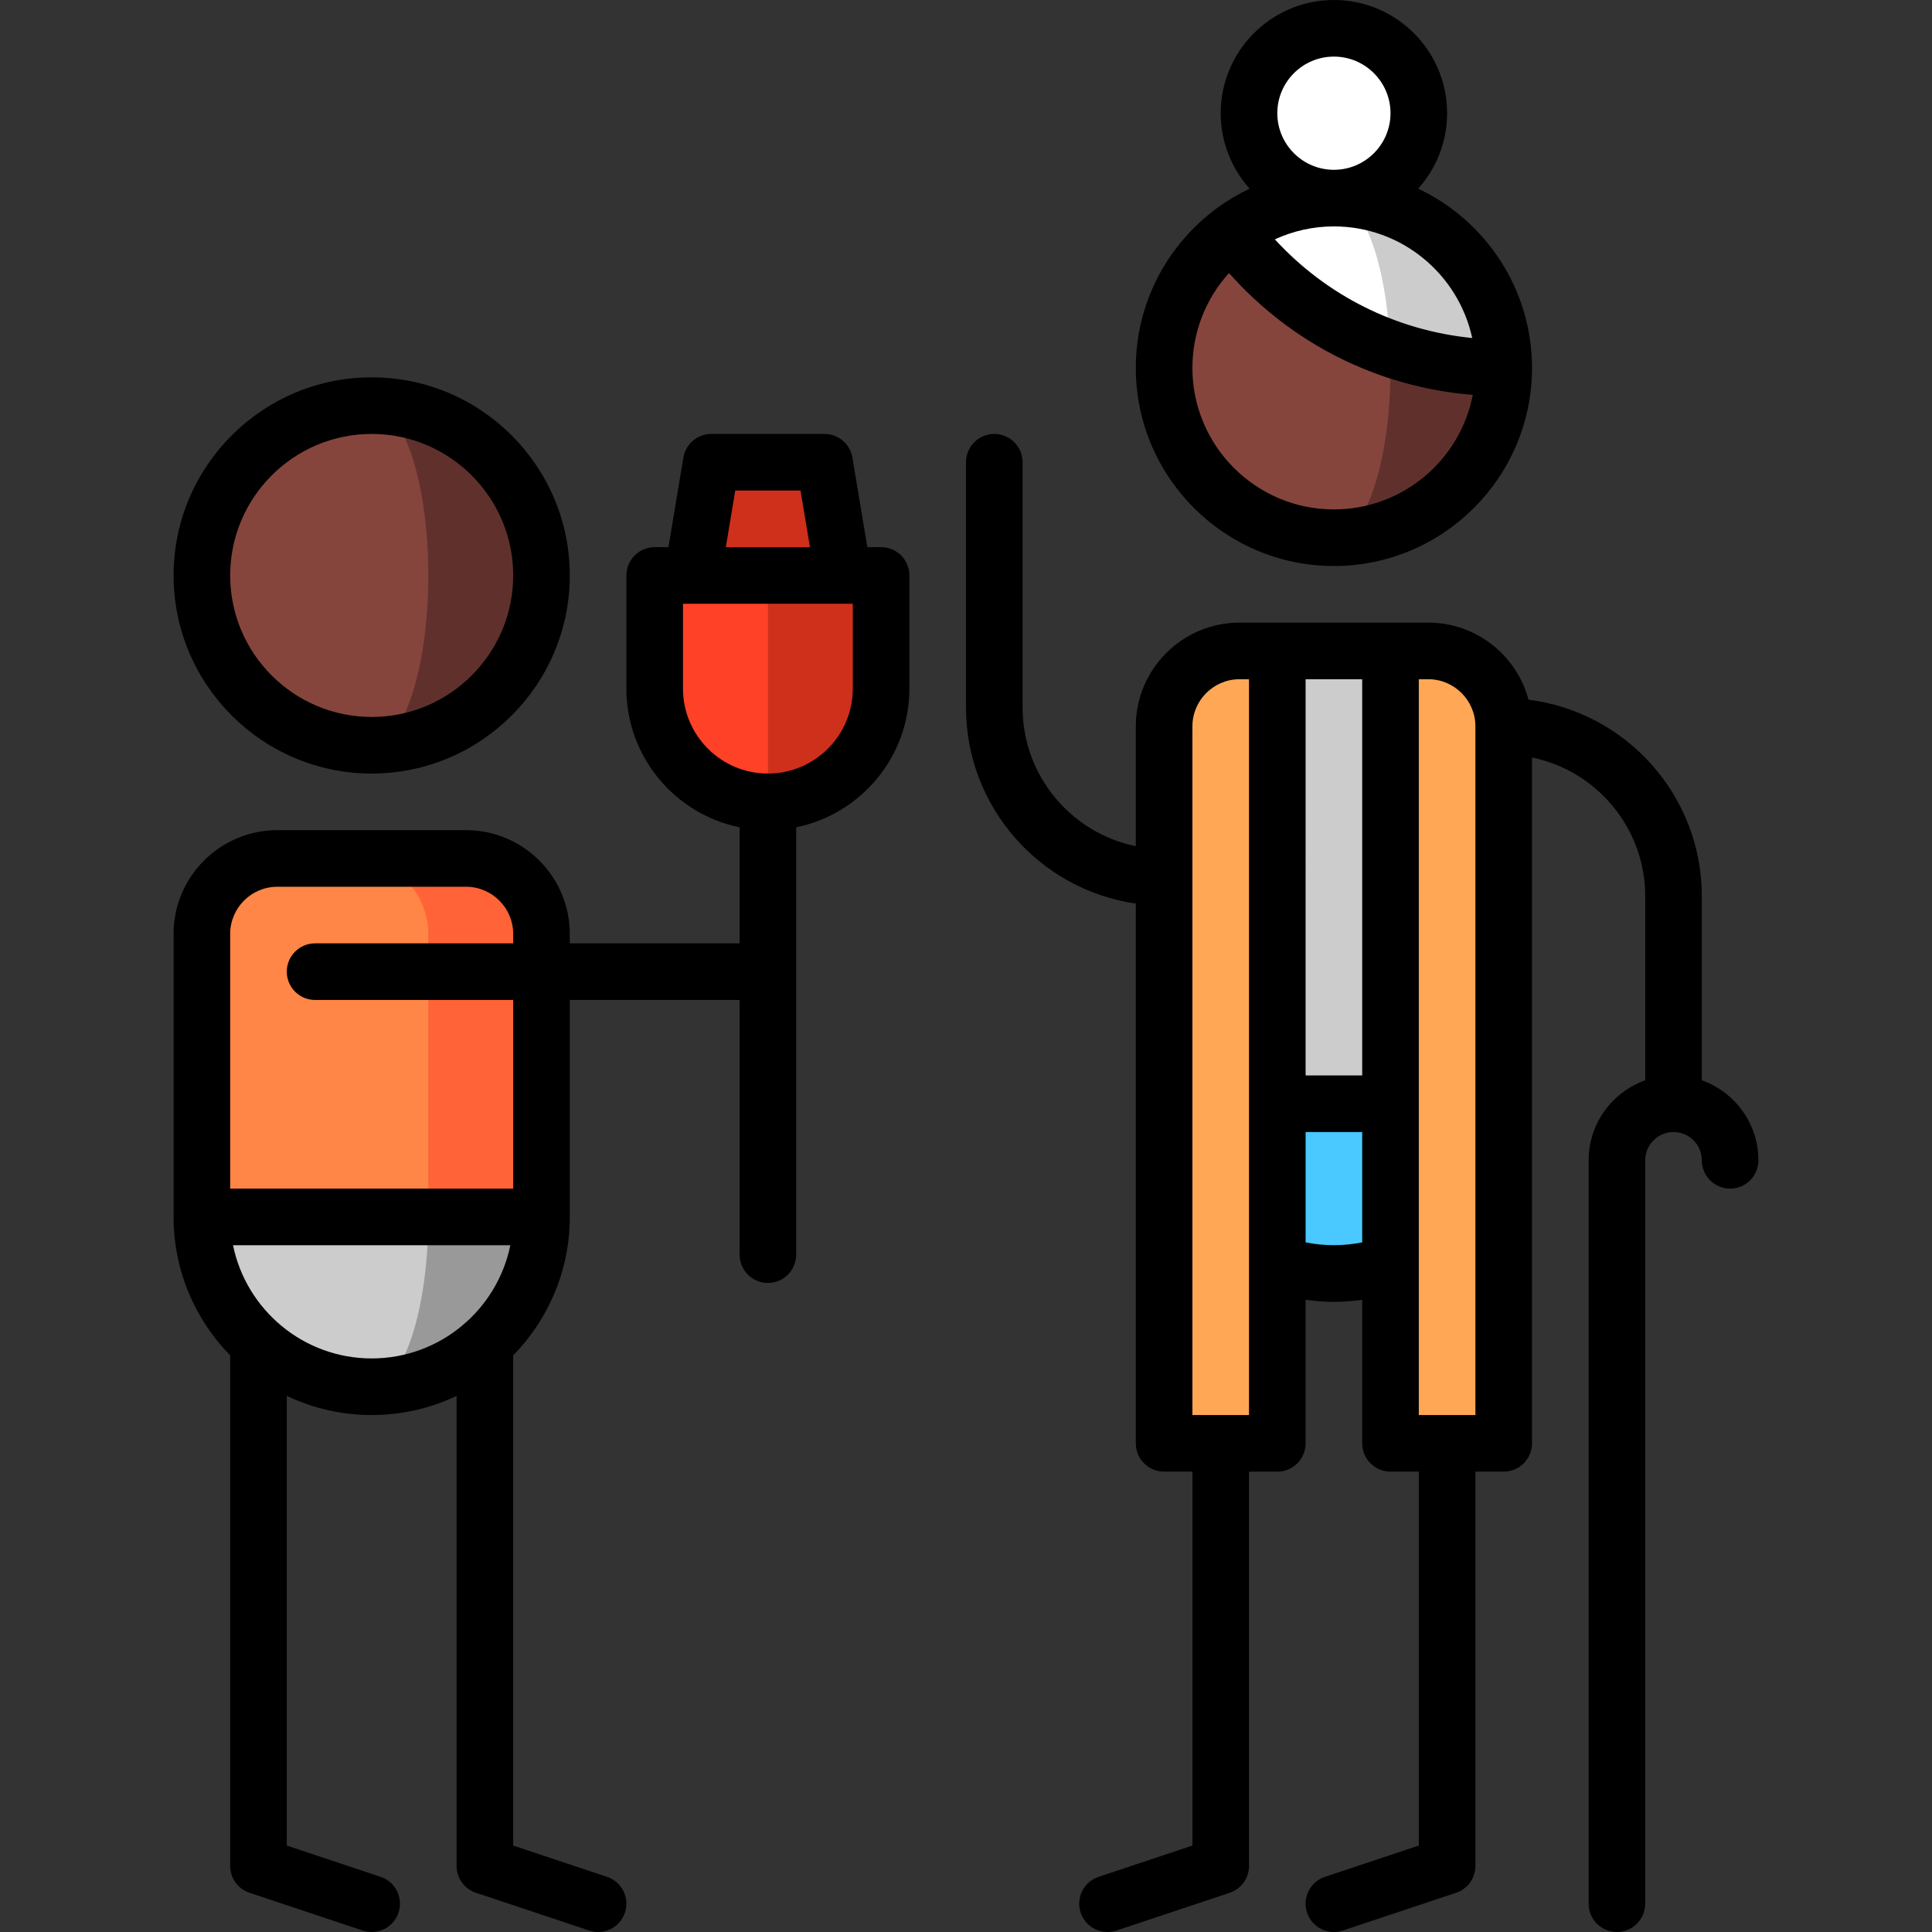 <?xml version="1.0" encoding="iso-8859-1"?>
<!-- Generator: Adobe Illustrator 19.0.0, SVG Export Plug-In . SVG Version: 6.00 Build 0)  -->
<svg version="1.1" id="Capa_1" xmlns="http://www.w3.org/2000/svg" xmlns:xlink="http://www.w3.org/1999/xlink" x="0px" y="0px"
	 viewBox="0 0 512.002 512.002" style="enable-background:new 0 0 512.002 512.002;" xml:space="preserve">
<rect x="0" y="0" width="512.002" height="512.002" fill="#333333" stroke="none"/>
<path style="fill:#60312C;" d="M98.501,107.5v90c24.853,0,45-20.147,45-45S123.354,107.5,98.501,107.5z"/>
<path style="fill:#85453D;" d="M113.501,152.5c0-24.853-6.716-45-15-45c-24.853,0-45,20.147-45,45s20.147,45,45,45
	C106.785,197.5,113.501,177.353,113.501,152.5z"/>
<path style="fill:#49C9FF;" d="M388.501,259.167h-70v61.606c8.25,10.2,20.86,16.727,35,16.727s26.75-6.527,35-16.727V259.167z"/>
<polygon style="fill:#CCCCCC;" points="368.501,172.5 338.501,172.5 318.501,292.5 388.501,292.5 "/>
<g>
	<path style="fill:#FFA754;" d="M338.501,172.5v210h-30v-190c0-11.05,8.95-20,20-20H338.501z"/>
	<path style="fill:#FFA754;" d="M398.501,192.5v190h-30v-210h10C389.551,172.5,398.501,181.45,398.501,192.5z"/>
</g>
<path style="fill:#60312C;" d="M367.593,82.047L353.501,142.5c24.853,0,45-20.147,45-45L367.593,82.047z"/>
<path style="fill:#85453D;" d="M368.501,97.5c0-5.429-0.321-10.634-0.908-15.453l-41.095-20.546
	c-10.928,8.21-17.997,21.278-17.997,35.998c0,24.853,20.147,45,45,45C361.785,142.5,368.501,122.353,368.501,97.5z"/>
<path style="fill:#CCCCCC;" d="M353.501,52.5L368.4,92.332c9.413,3.341,19.543,5.168,30.101,5.168
	C398.501,72.647,378.354,52.5,353.501,52.5z"/>
<g>
	<path style="fill:#FFFFFF;" d="M353.501,52.5c-10.132,0-19.481,3.35-27.003,9.002c10.532,14.02,25.066,24.856,41.901,30.831
		C367.545,69.915,361.202,52.5,353.501,52.5z"/>
	<circle style="fill:#FFFFFF;" cx="353.5" cy="30" r="22.5"/>
</g>
<path style="fill:#999999;" d="M98.501,277.5v90c24.853,0,45-20.147,45-45L98.501,277.5z"/>
<path style="fill:#CCCCCC;" d="M113.501,322.5l-15-45l-45,45c0,24.853,20.147,45,45,45C106.785,367.5,113.501,347.353,113.501,322.5
	z"/>
<path style="fill:#FF6337;" d="M123.501,227.5h-30l20,95h30v-75C143.501,236.454,134.547,227.5,123.501,227.5z"/>
<path style="fill:#FF8646;" d="M93.501,227.5h-20c-11.046,0-20,8.954-20,20v75h60v-75C113.501,236.454,104.547,227.5,93.501,227.5z"
	/>
<g>
	<polygon style="fill:#CF301B;" points="218.501,122.5 188.501,122.5 183.501,152.5 203.501,172.5 223.501,152.5 	"/>
	<path style="fill:#CF301B;" d="M203.501,152.5l-10,30l10,30c16.568,0,30-13.432,30-30v-30H203.501z"/>
</g>
<path style="fill:#FF4128;" d="M173.501,152.5v30c0,16.569,13.431,30,30,30v-60H173.501z"/>
<path d="M98.501,205c28.948,0,52.5-23.551,52.5-52.5s-23.552-52.5-52.5-52.5s-52.5,23.551-52.5,52.5S69.553,205,98.501,205z
	 M98.501,115c20.678,0,37.5,16.822,37.5,37.5s-16.822,37.5-37.5,37.5s-37.5-16.822-37.5-37.5S77.823,115,98.501,115z"/>
<path d="M353.501,150c28.948,0,52.5-23.551,52.5-52.5c0-20.965-12.356-39.09-30.165-47.499c4.762-5.312,7.665-12.323,7.665-20.001
	c0-16.542-13.458-30-30-30s-30,13.458-30,30c0,7.678,2.903,14.689,7.665,20.001c-3.037,1.434-5.914,3.152-8.6,5.118
	c-0.194,0.12-0.386,0.247-0.572,0.386c-0.21,0.158-0.409,0.325-0.597,0.499c-12.395,9.612-20.395,24.633-20.395,41.496
	C301.001,126.449,324.553,150,353.501,150z M390.152,89.58c-20.154-2-38.58-11.211-52.297-26.146
	C342.62,61.235,347.917,60,353.501,60C371.461,60,386.506,72.694,390.152,89.58z M338.501,30c0-8.271,6.729-15,15-15s15,6.729,15,15
	s-6.729,15-15,15S338.501,38.271,338.501,30z M325.7,72.361c16.692,18.803,39.576,30.244,64.607,32.299
	C386.955,121.924,371.73,135,353.501,135c-20.678,0-37.5-16.822-37.5-37.5C316.001,87.837,319.676,79.017,325.7,72.361z"/>
<path d="M451.001,286.291V237.5c0-26.721-20.072-48.828-45.927-52.074C401.944,173.681,391.219,165,378.501,165h-50
	c-15.163,0-27.5,12.336-27.5,27.5v31.745c-17.096-3.484-30-18.635-30-36.745v-65c0-4.142-3.357-7.5-7.5-7.5s-7.5,3.358-7.5,7.5v65
	c0,26.402,19.593,48.304,45,51.956V382.5c0,4.142,3.357,7.5,7.5,7.5h7.5v99.094l-24.872,8.291c-3.929,1.31-6.053,5.557-4.743,9.487
	c1.048,3.143,3.974,5.13,7.114,5.13c0.786,0,1.586-0.125,2.373-0.387l30-10c3.063-1.021,5.128-3.887,5.128-7.115V390h7.5
	c4.143,0,7.5-3.358,7.5-7.5v-38.043c2.473,0.354,4.975,0.543,7.5,0.543s5.027-0.189,7.5-0.543V382.5c0,4.142,3.357,7.5,7.5,7.5h7.5
	v99.094l-24.872,8.291c-3.929,1.31-6.053,5.557-4.743,9.487c1.048,3.143,3.974,5.13,7.114,5.13c0.786,0,1.586-0.125,2.373-0.387
	l30-10c3.063-1.021,5.128-3.887,5.128-7.115V390h7.5c4.143,0,7.5-3.358,7.5-7.5V200.755c17.096,3.484,30,18.636,30,36.746v48.79
	c-8.729,3.096-15,11.433-15,21.21v197c0,4.142,3.357,7.5,7.5,7.5s7.5-3.358,7.5-7.5v-197c0-4.136,3.364-7.5,7.5-7.5
	s7.5,3.364,7.5,7.5c0,4.142,3.357,7.5,7.5,7.5s7.5-3.358,7.5-7.5C466.001,297.723,459.73,289.387,451.001,286.291z M361.001,180v105
	h-15V180H361.001z M331.001,375h-15V192.5c0-6.893,5.607-12.5,12.5-12.5h2.5V375z M346.001,329.239V300h15v29.239
	C356.069,330.232,350.933,330.232,346.001,329.239z M391.001,375h-15V180h2.5c6.893,0,12.5,5.607,12.5,12.5V375z"/>
<path d="M233.501,145h-3.646l-3.956-23.733c-0.604-3.617-3.732-6.267-7.398-6.267h-30c-3.666,0-6.795,2.65-7.398,6.267L177.147,145
	h-3.646c-4.143,0-7.5,3.358-7.5,7.5v30c0,18.11,12.904,33.261,30,36.745V250h-45v-2.5c0-15.164-12.337-27.5-27.5-27.5h-50
	c-15.163,0-27.5,12.336-27.5,27.5v75c0,14.269,5.73,27.22,15,36.692V494.5c0,3.228,2.065,6.094,5.128,7.115l30,10
	c0.787,0.262,1.587,0.387,2.373,0.387c3.141,0,6.066-1.988,7.114-5.13c1.31-3.929-0.814-8.177-4.743-9.487l-24.872-8.291v-119.17
	c6.824,3.251,14.452,5.076,22.5,5.076s15.676-1.825,22.5-5.076V494.5c0,3.228,2.065,6.094,5.128,7.115l30,10
	c0.787,0.262,1.587,0.387,2.373,0.387c3.141,0,6.066-1.988,7.114-5.13c1.31-3.929-0.814-8.177-4.743-9.487l-24.872-8.291V359.192
	c9.27-9.473,15-22.423,15-36.692V265h45v67.5c0,4.142,3.357,7.5,7.5,7.5s7.5-3.358,7.5-7.5V219.245
	c17.096-3.484,30-18.635,30-36.745v-30C241.001,148.358,237.644,145,233.501,145z M61.756,330h73.491
	c-3.484,17.096-18.635,30-36.745,30S65.24,347.096,61.756,330z M136.001,315h-75v-67.5c0-6.893,5.607-12.5,12.5-12.5h50
	c6.893,0,12.5,5.607,12.5,12.5v2.5h-52.5c-4.143,0-7.5,3.358-7.5,7.5s3.357,7.5,7.5,7.5h52.5V315z M194.854,130h17.293l2.5,15
	h-22.292L194.854,130z M226.001,182.5c0,12.407-10.094,22.5-22.5,22.5s-22.5-10.093-22.5-22.5V160h42.469c0.033,0,2.531,0,2.531,0
	V182.5z"/>
<g>
</g>
<g>
</g>
<g>
</g>
<g>
</g>
<g>
</g>
<g>
</g>
<g>
</g>
<g>
</g>
<g>
</g>
<g>
</g>
<g>
</g>
<g>
</g>
<g>
</g>
<g>
</g>
<g>
</g>
</svg>
